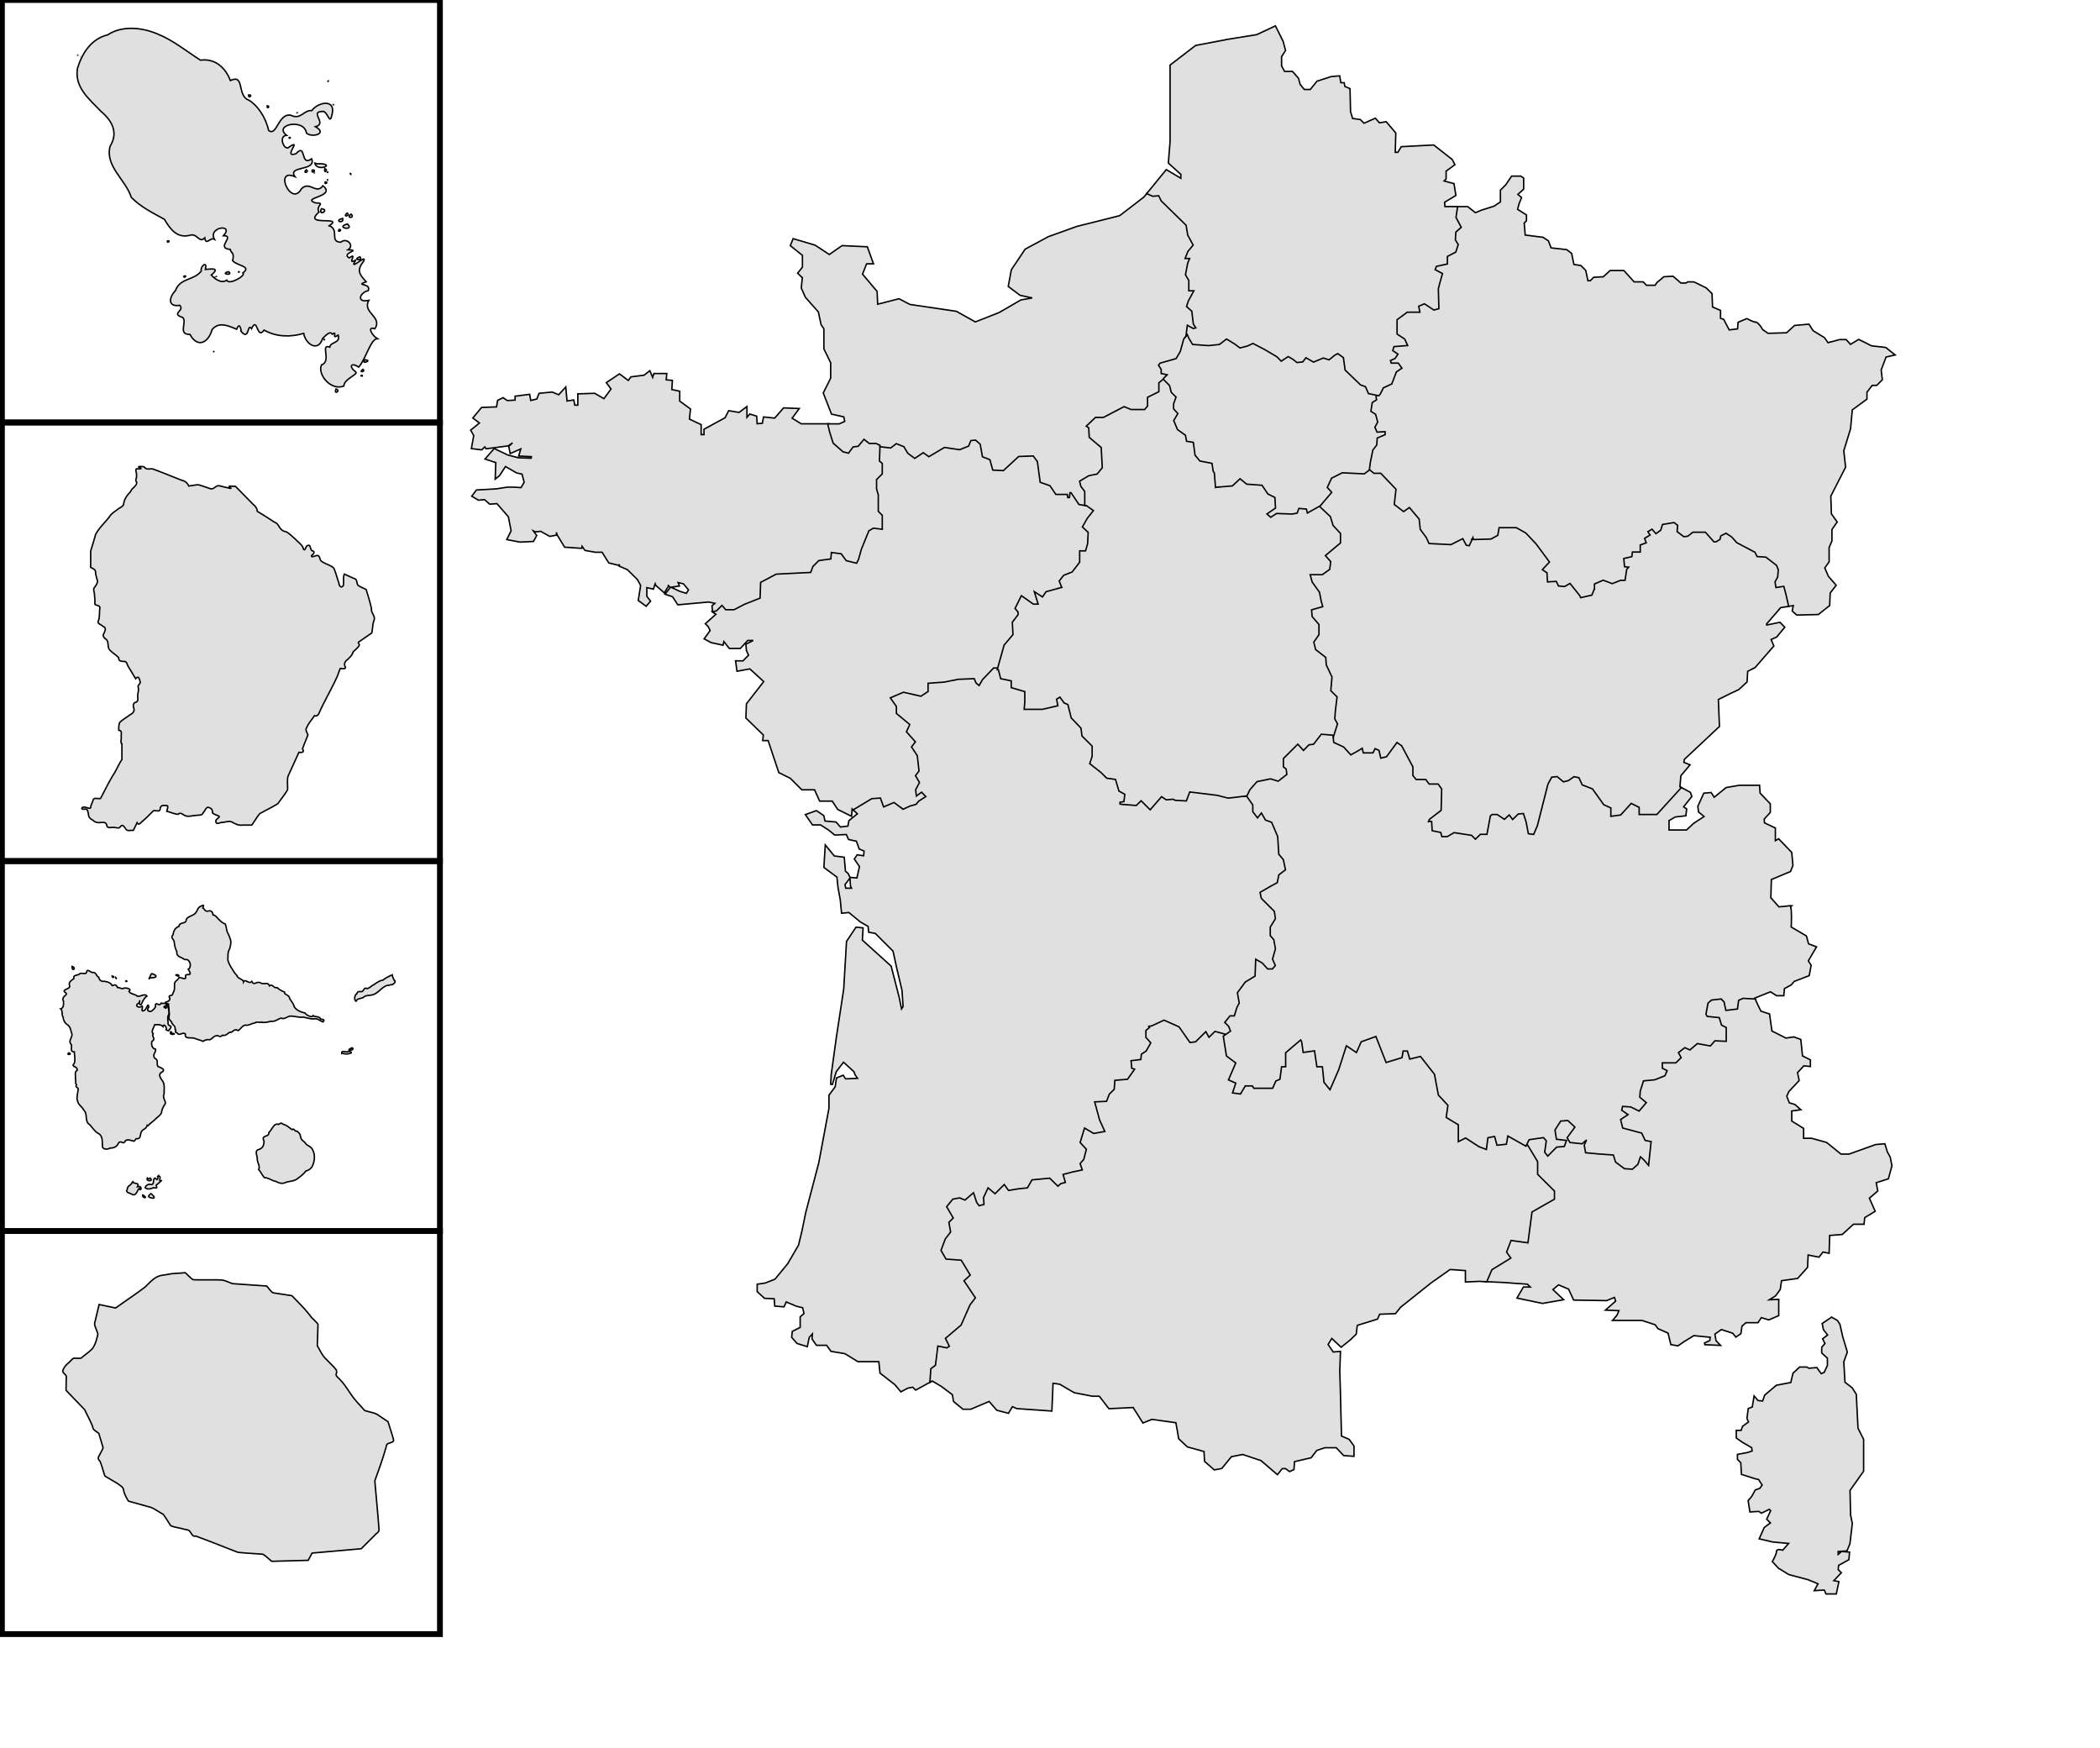 <?xml version="1.0" encoding="UTF-8"?>
<svg xmlns="http://www.w3.org/2000/svg" width="725.096" height="603.574">
  <g id="g1147" fill="#e0e0e0" stroke="#000" stroke-width=".5">
    <path id="Bretagne" d="M224.384 127.997l-2.032 1.562-4.5.563-.906 1.25-3.062-2.282-4.532 3.032 1.625 2.187-2.437 3.344-3.188-1.844-5.843.188v3.906h-1.032l-.375-1.813-2.312.375-.438-4.843-2.437 2.687-2.219-.937-4.562.437-.782 1.969-2.093.5-.375-2.125-5.032.656v1.344l-2.718.156-1.438-1-1.875.938-.375 2.25-5.156.187-3.031 3.656 2.28 1.72-3.03 2.468 1.062 1.875-.812 4.5 3.562.437 1.063-1.03.468.655 7.594-1 1.531-1.062-1.312 1.25.5 2.469 3.656-1.625-.719 2.468 4.375.22-.093.53-4.375-.156-3.657-.937-4.718-2.25-3.157 3.625 3.72 1.25-.22 5.687 1.5-1.187 2.063-3.157 3.844 2.22 1.875.405.718 2.813-1.062 1.844-2.344-.157h-2.406l-3.875.594-6.781.375-1.625 2.156 2.312 1.375 2.125-.187 1.75 1.562 2.5-.187 3.969 4.531.937 4.875-1.5 3 4.532.875 4.687-.219 1.125-2.062-1.156-1.594.75.344 1.781-.188 3.125 1.75 2.313-.437v-.969l.187.813 2.625 4.312 5.906.406.125-.718 1 1.437 3.532.625h2.375l.03.031 2.282 3.657 3.438.843.28-.375-.187.594 2.907 1.281 3.468 3.407 1.094 2.03-.812 5.188 2.718 2 1.532-1.75-1.282-1.687v-3l2.25.531.625-1.875.282.656 2.875 2.5 1.468-2.406-.187-.375.656.906.156-.03-1.875 2.374 2.625.875 1.813 2.781 10.687-.968 2.094.468-1 .844.219 2.063.562.437 1.063-.187 1.594-1.563 1.03 1.188h3.282l3.813-1.97 5.656-2.218.187-5.5 1.25-.687 3.625-1.907 12.25-.625.813-2.28 1.844-1.813 4.437-.594.188-2.094 2.5.344 1.718 2.344 4.282 1.03.875-1.812 1-3.5 2.468-6.156 1.22-.687 3.53.437v-5.75l-1.375-1.375v-5.531l-.593-1.969v-2.969l1.968-1.968v-4.157l-.968-.78.187-5.532-1.719-.844-2.375-.031-2.125-1.688-2.218 2.657-1.782.218-1.5 2.063-1.312-.313-3.219-2.812-1.125-3.625-.656-2.688h-9.75l-3.156-1.937 2.468-3.344-5.406-.219-2.062 2.344v.031l-1.032 1.157-3.843-.407-.407 2.188-1.78.156-.188-2.625-2.375-.719-.97 1.125v-3.718l-2.718 2.03-3.594-.593-1.25 2.438-7.28 3.968v1.844h-.97v-3.437l-4.062-1.907.375-3.5-3.719-2.718v-3.407l-2.719-.593.188-3.157-2.125-.187.187-2.188h-4.437l-.438 1.344zm9.75 73.156l1.843.437 1.75 2.094-.75 1.188-2.25-.688-3-1.406 2.875-.438z"/>
    <path id="Pays de la Loire" d="M337.071 151.34l-2.25.22-.844 2-2.687 1.093-5.313-.781-5.218 3.093-1.938-1.375-2.937 1.97-1.938-1.407-1.406-2.375-3.156-1.313-2 1.594-3.532-.406-.187 5.562.969.782v3.625l-1.97 1.968v3.25l.595 2v5.72l1.375 1.374v4.813l-3.063-.375-1.562.906-2.594 6.375-.969 3.469-.312.656-.344.687-.313-.062-3.28-.813-1.75-2.375-3.376-.437-.187 2.219-4.157.562-2.03 2.031-.782 2.063-11.906.594-5.375 2.843-.188 5.438-5.312 2.094-3.657 1.906h-2.906l-1.281-1.5-1.906 1.906-1.47.281 1.282.875-3.656 3.282.969.968.687 1.375-2.062 2.875 2.437 1.313 4.094.875.281-1.25 1.875 2.375h3.813l2.53-2.75h1.907l-2.531 1.281.187 2.156.72 1.657-1.907 1.937h-2.563l.5 3.594 4.438-.813 4.781 4.375-.062.094-.22.281-5.687 7.313-.187 4.906 6.031 5.844-.219 1.937h1.875l3.688 11.063 3.969 1.968 3.968 3.97h4.407l1.75 3.905h4.343l1.907 2.875 4.78 2.375.188-2.562.782.75 6.125-3.688 2.437-.156 1.188 3.188 3.843-1.625 3.157 2.375 2.625-1.25 2.25-.625 1-1.188 3-1.937-2.375-2.407-1.375 1.032-.094-.969 1.406-2.625-1.375-2.313 1.125-1.5-.625-5.593-1.844-2.844 1.375-1.813-3.156-3.53 1.156-2.563-4.75-3.969v-2.313l-1.78-2.5.5-.218 3.187-1.375 6.093 1.406 2.938-1.969v-2.594l5.062-.375 4.813-.968 5.062-.188.532 1.188 1.718 1.5 1.5-2.594 3.625-3.813h1.594l2.25-8.156 3.156-3.75-.218-4.312 1.968-2.563v-1.344l-.906-1.125.563-1.156 1.125-2.25 3.718 2.594h2.657l-1.063-3.5 1.906 1.281 1.47-2.125 5.874-1.625-1.031-2.5 1.219-1.562 2.937-1.157 2.813-3.656v-3.531h1.906l.844-3 .187-4.25-1.844-1.719 1.407-2.469 2.5-3.187-2.97-2.094-2.53-.437-2.75-4.125h-1.22l-.062.593h-3.968l-1.938-2.906-3.25-1.156-.937-6.844-1.72-2.375-5.53.188-5.282 4.875-2.687-.156-.281-.032-.97-3.468-2.53-.97-.75-4.218z"/>
    <path id="Nouvelle-Aquitaine" d="M343.071 230.653l-3.844 4.031-.437.781-.719 1.25-1.062-.875-.625-1.5-5.532.22-4.843.968-5.563.406v2.844l-2.469 1.625-6.03-1.375-4.532 1.937 2.094 2.97v2.405l4.625 3.844-1.157 2.5 3.094 3.469-1.344 1.75 2 3.031.594 5.281-1.219 1.625 1.375 2.344-1.312 2.5.25 2.188 1.781-1.344 1.469 1.531-2.406 1.531-.97 1.157-2.124.593-2.344 1.094-.031-.031-.531-.438v.063l-2.563-1.938-3.594 1.532-1.125-3.063-2.968.219-6.438 3.875 1.469 1.344-2.938 2.375-.343 1.875-2.563.312-1.531-1.719-3.813-.343-.406-1.875-2.562-1.72-3.813 1.376 2.469 3.562h2.781l2.656 1.688 2.25 1.812 4-.187.75 1.719 2.72.593.968 2.688 1.687.719-.156 1.625-2.219-.344-1 1.469 1.782 2.593-.875 3.938-2.407-.188-.625-1.343-.937-.813-.406-4.812-3.438-.438-3.125-3.812-.469 7.78 4.5 3.345.375 3.593.782 4.25.437 4.625 2.531-.25 4.032 3.313 2.593 1.469.22 2.03 2.28.407 6.125 6.125 1.375 6.313.125.593h.032l1.562 6.625.375 5.563-.531.844-.813-3.97-2.78-10.812-9.938-8.968.25-4.22-2.438-.25-3.281 4.907-.969 16.469-2.531 16.594-1.781 12.906-.188 3.344.594.093 1.344-4.437 2.5-3.25 3.593 3.281.407 1.094.843 1.187-4.125.188-.843-1.25-2.313.937-.437 3.032-2.157 2.937v4.531l-.03.125-3.47 18.594-4.5 17.188-1.375 6.656-1.125 4.656-2.75 4.719-.125.219-.187.28-.625 1.126-4.438 5.406-3.375 1.344-2.78.406v2.563l2.53 2.312 3.344.156.188 2.532 3.218.25.75-1.688 3.47 1.469 2.187.531.468 2-1.312 1.156v3.625l-2.719 1.375-.219 2.063 1.875 2.125 3.532 1.094.656-3.188 1.094-1.219-.125 1.75 1.53 2.188h3.5l1.532 2.094 4.75.78 4.531 2.782h7.22l.405 3.938 5.094 3.968 2.125 2.5 2.344-1.25 1.75-.343 1 1 5.531-3.032.313-4.062 1.562-1.156.781-6.25 2.72.53 1.5-.968-1.376-2.781 5.094-4.344 3.156-7.094 2.063-2.687-3.875-5.813 2.156-1.968-3.531-5.813-5.25-.375-.063-.062-.219-.407-1.156-2 1.313-3.562 2-2.594-.594-3.281 1.625-1.625-2.344-3.938 1.75-2.093 1.969-.375 2 .843 2.562-2.187.844 2.5 1.125 1.625 2.594-.688-.219-2.718.656-1.407.532-1.093 2.218 1.875 3.063-3.063 1.281 1.813 3.5-.625 3.688-.407 1.562-2.75 5.531-.53 3.063 3.03 1.156-1.125 2.156-.656-.78-2.719 2.624-.687 4.031-.875-.843-2.5 1.062-1.219 1.063-4-2.157-2.344 1.22-3.937 2.718 1.625 4.812-.875-2.125-4.625-1.468-5.5 3.718-.156.97-2.532.062-.156 1.812-1.781.188-2.813 4.156-.375 3.062-4.343-1.375-.47-.156-1.624 3.25-.406.25-2.032 1.438-.937 1.937-3.406-1.812-2v-1.907l1.437-1.25.125-.03 4.125-1.907 4.75 2.125 3.906 5.594 2.5-.344 3.094-3.094 1.094 1.938 2.375-2.344 2.687.719.125.937 3.125-2.187-.875-2.157-1.062-1.093 1.312-1.625h1.657l1.03-3.282.845-1.656-.594-3.5 2.406-3.344 3.625-2.218.188-5.157 1.25.72 2.03 2.218h2.22l1.406-1.625-1-2.406.937-3.47-.625-3.468-1.156-1.344v-2.562l1.781-2.938-.437-2.937-.25-.281-4.219-4.25-.312-1.438 3.5-2.031 2.28-1.25.563-2.75 2.407-1.813-.813-3.906-1.562-2-.375-5.969-2.22-5.28-2.187-.782-1.718-3.031-1.407 1.78-1.062-1.343v-2.344l-2.5-3.53-6.563.78-3.687-.937-10.031-1.219-1.157 3.125-3.25-.156-.78-.438-2.345.22-1.875-1.282-3.03 3.5-.438.5-.157.187-.25.282-3.093-3.094-1.875 1.844-3.532-.25.438-3.313-2.188-1.187-1.218-4.157-3.22-.437-1.874-1.875-3.563-2.813.72-2.156v-3.937l-3.532-3.5-.375-2.75-3.375-3.532-1.156-4.75-1.438-.625-1.687-2.312-1.97 1.25.376 2.062-4.719 1.125h-5.531l.156-2.062v-3.938l-4.687-1.375v-2.375l-3.782-.78-.78-3.157zm-49.594 72.531l.188 2.844.344.656h-1.97l-.28-1.219z"/>
    <path id="Île-de-France" d="M410.102 114.372l-1.875 2.312-1.218 4.406-1.157 1.938h-.03l-.126.25-5.437 1.562-.97 1.22 1.063 1.655v1.72l1.438.312-.688.718.157 1.532.343-.25 1.688 1.687.594 2.344 1.5 1.5-.72 1.969-.03 2.156 1.312 1.469-1.344 2.312 1.47 3.563 2.687 1.906.406 2.25 2.344.375.562 4.156 1.875 2.313 3.281.625.72.125.343 2.343.406.657.438 5.468 6.656-.593 2.406-2.25 2.031 1.656 5.188.375 1.219 1.812.718 1.063 2.25 1.125.188 2.969-3.313 2.28 2.22 1.97 2.25-1.438 5.28.188 2.094-.407.563-1.53 1.718.155.407 1.75 5.218-2.937 4.375-5.156-1.593-1.782 1.25-2.687 3.343-1.656 7.657.375 1.625-1.25.406.406.5-3.875.781-3.844 1.375-1.781.188-2.25 2.718-1.156v-2.094l-3 .187-.468-1.03.968-1.72-.843-3.187-1.5-.938.375-2.375 1.593-1.03-.218-1.22.78-.968-3.593-.75-1-2.313-1.812-.625-5.125-4.937-.594-4.344-2.406-1.75-1.407.719-1.812 1.468-1.906-.593-3.313 1.375-2.812-1.625-1.25 1.656-1.5.156-1.125-.906-2.125-1.25-2.282 1.531-.343-.344-.875-.843-4.344-2.594-4.25-2.219-2.219 1-2.187.563-1.47-1.125-3.312-2.032-2.625 2-3.593.407-5.125-.407-1.094-1.75z"/>
    <path id="Provence-Alpes-Côte d'Azur" d="M601.759 344.122l-1.97.875-.405 2.875-3 .343-.563-2.562-1.312-1.344-3.75.406-1.532 1.313-.812 4.312.719 1.188 4.03.406.782 2.469 1.5.75v3.781l-3.531-.156-1.563 1.719-4.437-.782-2.5 2.125-1.781-.78-2.875 2.25 1 1.78-1.313 1.313h-5.062v2.812l1.468.75-.437 1-3.156 1.282-4.22.406-1.28 4-.188 2.5 2.031 1.625-1.812 2.125-2.5-1.25-3.5-.25-.5 2.187 1.781 1.25-2.187 1.438.906 3.687 6.656 1.782 1.188 2.562 1.812.344-.625 5.969-.031.312-.75-.875-1.906-1.656-1.125 3.281-1.594 1.406-.375-.03h-.281l-.344-.032-1.313-.094-2.78-2.062-.813-2.625-5.657-.406-3.875-.375-.343-2 1.312-2.875-.469-.344-2.406 2.062-3.625-.375-.625-1.062 2.75-3.75-3-2.844-3.031.25-2.25 3.531.594 3.844 3.187.375-.375 1.031-2.5.188-2.75 2.781-.469-.625.563-3.906-1.344-1.594-5.625.844-1.219 2.469.75.406 3.22 5.375v4.469l5.812 5.78v2.22l-2.625 1.5-5.063 2.875-1.406 10.343-5.719-.781-1.781 4.781 1.281 1.782-6.156 3.78-1.969 4.532 6.625.313 8.094.593.969.969h-2.375l-2.22 3.813 8.813 1.843 7.313-1.281-3.719-3.5 1.938-1.625 3.468 1.469 1.75 3.781 11.407.188 2.687-1.094.406 1.281-3.53 3.094 4.655.187-.625 1.532-1.562 1.843h10.156l4.563 1.5.343.469.625.875 3.47 1.531.968 3.969 2.469.438 2.062-1.438 3.406-2.094 5.657.563-.125 1.094-1.844.906.125.562 5.437.25-1.593-1.656-.375-2.25 2.25-1.563 2.812.907 1.094.375 1.094 1.312 1.718-1.187.375-2.594 1.375-1.188h4.157l1.156-1.75 2.594.782 3.406-1.47v-5.624l-3.25.156 2.156-1.344 1.625-2.218.438-3.032 5.562-.78 3-3.345v-.03l.188-.188.218-.25.032-.063.187-4.219 3.75.75 1.375-1.78 2.125.437.188-6.157 4.343-.343 3.875-3.532h3.657l.218-2.28 3.625-2.188-2-4.532 2.907-2.5-.563-2.843 4.219-1.344 1.219-4.5-.594-3-1-1.813-.844-2.78-3.156.25-9.219 3.312h-2.781l-4.969-4.032-5.219-1.437h-2.718v-3.406l-4.094-2.532v-3.468l3.156-.438-2.062-1.812-1.938-.594-.875-2.281.719-1.594 3.562-3.813-.562-2.75.312-.312.063-.063.469-.5 1.312-1.437 2.281.219v-2.282l-2.718-1.375-.594-5.687-2.406-.875-2.72.406-4.843-2.437-.812-5.875-2.97-.97-.937-1.874-1.343-2.969z"/>
    <path id="Corse" d="M632.415 454.81l-3.25 2.187.437 2.125 1.438 1.843-1.719 1.313.406.812.407.813-1.125 1.281v2l1.968 1.781v2.532l-1.125 2.375-1 .437-.593-.781-.938-1.313-2.812.22-.594-.407h-2.531l-2.282 2.125-.78 3.219-4.97.937-4.03 3.406-.72 2.032-1.593-.157-1.344-1.593-.625 3.812-1.406.563-.438 3.375.531 1.25-2.03 1.468-.532 1.438h-1.656v2.625l2.093 1.469 3.22 1.875.155 1.156-1.687.531-3.375.625v1.719l1.156 1.187.219 4 4.5 1.438 1.437.344 1.22 1.906-.813 1.125-1.563.562-1.219 2.22-1.25 1.468.625 3.906 3.094-.187.844.625 2.75-1.344.469.469-1.375 2.937 1.28 1.281-2.124 1.594-1.75 3.906 4.687 1.094 5.47.5-2.032 2.344c-.411-.14-1.25-.354-1.75-.125-.03.015-.058.006-.125.062-.007.006-.04.038-.094.094-.018.014-.067.048-.094.094l-.062.125c-.002.004 0 .03 0 .031v.031a.526.526 0 00-.031.125v.094c0 .734-.948 2.551-1.313 3.187l-.125.188 2.094 2.281 3.594 2.219 6.687 1.781 1.907.781 1.5.625-1.282 2.375 3.438-.218.594 1.343h3.562l.906-4.25-1.75-.343 2.594-2.72-1.094-1.093.157-1.469 3.53-1.937.25-2.625-2.78-.219-1.157 1v-1l3.032-.187 1.03-2.5.813-6.938v-.062l-.593-2.907-.063-2.656-.125-5.844 4.688-6.625v-11.03l-.094-.157-1.844-3.656-.594-11.72-1.406-2.218-2.5-1.937-.406-7.063 1.219-3.344-1.594-5.343-.969-4.282-.875-1.312-2-1.125z"/>
    <path id="Normandie" d="M396.321 66.372l-1.375 1.687-8.344 6.406-14.812 3.72-9.813 3.53-8 4.313-4.78 7.125-1.063 5.75 4.062 3.062 4.219.907-3.906.687-7.5 4.344-8.25 3.25-6.532-3.656-16.03-2.375-3.782-1.97-5.563 1.438-1.812.438-.188-4.406-5.03-5.97 1.405-3.562h2.375l-2.125-5.875-8.718-.406-4.407 3.063-4.906-3.22-7.594-2.25-.968 2.407 4.187 3.375v4.063l-1.656 2.062 1.187 1.188.438.312-.375 3.625 1.406 3.188 4.5 5.093.938 4.407.968 1.406v6.937l2.344 4.782v5.312l-2.562 5.125 2.843 7.313 4.25.937.313 1.563-1.875.843h-4l.687 2.844 1.188 3.813 3.406 3 1.906.468 1.594-2.156 1.75-.219 2-2.406 1.813 1.438h2.375l1.343.656v.469l3.688.437 1.937-1.5 2.657 1.063v.03l.187.345 1.125 1.875 2.406 1.78 2.938-1.968 1.937 1.375 5.375-3.187 5.25.78 3.094-1.25.781-1.905 1.625-.157 1.594 1.407.781 4.343 2.563 1 1 3.594 3.656.188 5.281-4.875 5.032-.188 1.437 1.938.969 7.156 3.375 1.187 2.031 3h3.969l.156 1.094.594-.031.156-1.656h.375l2.719 4.062 2.594.438v-5.094l-1.344-1.813-.344-1.28 2.688-1.626 3-.594 2.093-2.5-.406-7.468-4.125-3.5-.187-3.375-.47-.313 2.438-2.344h2.625l7.063-3.656 2.187.906 5.157.032 1.312-1.563v-2.875l3.906-1.937v-3.157l1.094-.906-.094-.875 1.282-1.281-2.063-.438v-1.406l-.937-1.469.593-.718 5.5-1.563 1.438-2.469 1.187-4.312 1.47-1.813.25-1.937 1.468.812 1.906-.53-1.187-1.845-.563-4.53-1.687-1.532.468-1.5 1.375-2.563 1.032-1.78h-2.188v-3.157l-1.125-1.906.75-3.72.938-2.374h-1.563l.594-1.5 2.031-2.469-2-3.656-.594-3.563-8.625-8.437-1.062-2.063-2.281.188z"/>
    <path id="Grand Est" d="M521.946 60.81l-2.031 3-1.844 1.843v4.062l-2.187 1.47-4.25 1.343-2.188.906-2.687-2.094h-4.094l-.563 3.813 1.688 3.187-1.688 1.5-.187 3.157.937 1.5-.687 2.093-3 1.594v2.469l-3.656.781-.72 1.969 2.563 1.375-.718 2.5-.594 2.375.125 5.219.062 1.25-1.03.28-3.313-2.155-2.72 1.156.376 1.812h-3.844l-3.906 2.907v5.562l2.781 1.813.563 1.28-4.282.345-.687 2.187 1.687 1.125-.562.875-1.906.844.5 1.812h2.625l.718 1-1.562 1.063-1.563 4.062-2.906 1.375-1.031 2.157-1.063 1.312.22 1.094-1.5.969-.47 3.03 1.625 1.032.72 2.688-.97 1.78.75 1.688 2.782-.156v1.031l-2.72 1.157-.187 2.437-1.312 1.688-.844 4.062-.469 3.438 1.438 1.187h2.312l4.907 5.094-.625 5.312 3.843 2.938 1.938-1.344 2.875 3.438.375 3.53 2.187 2.907 1.032 2.344 8.093.406 3.72-1.875 1.062 2.031 1.75.25 1.03-2.187 6.25-.188 2.782-1.468.406-2.438h5.313l1.344.75 1.687.938 3.438 3.656 4.343 5.875-2.593 2.781 1.906 1.313.219 3.437 3.218-.187.782 1.562 2.593.188 1.594-.875 2.938 3.656.5 1.156 4.687-1.031.781-1.906.313.062v-2.125l2.406-1.062 3.125 1.187 3-1.219h1.938l.625-4.093 1.28-1.5-2.062-.22-.156-1.843 2.688-.594.156-1.5h2.781v-2.625l2.25-.812-.594-1.625.188-.125.062-.031.47-.313 1.25-.75-.75-1.156.5-.281 1.343 1.562 2.281-1.594.563-1.843 3.375-.563.78.625-.187 2.156 2.75 2.094 1.782-.187 1.718-1.375h3.844l2.938 3.312h1.187l1.75-1.094.219-1.125 1.281-.656 1.563 1.063 1.718 1.937 6.22 3.281.874 1.688 3.188.187 3.406 2.625.5 1.22-.188 2.218-.968 1.812.437 2.72 2.781-.407.5 1.906 1.032 4.406 2.187-.343-.375 1.875 1.594 1.375 7.437-.188 3.907-3.094.187-4.343 2.063-2.657-2.688-3.093-1.25-2.907 1.5-2.093v-4.938l.969-2.281v-3.938l1.812-2.625-2-2.812-.156-5.063-.031-.437v-.219l-.031-.344 5.062-9.906.063-.094-.625-5.687 2.343-7.625.594-6.5 5.063-3.719v-2.375l1.812-2.375h1.563l1.937-1.937-.406-3.375 1.687-4.469 3.157-.719-3.282-2.594-4.906-.562-4.406-2.219-2.844 1.719-1.5-1.656h-2.25l-3.094.843v-.03l-.562.156-.281.093-.063.031-1.219-1.75-3.937-2.406-1.438-2.25-4.968.438-2.75 2.53-6.407.188-1.843-1.28c-.25-.444-1.172-1.99-2.032-2.47-.039-.02-.07-.073-.125-.093-.038-.02-.092-.015-.125-.031l-.187-.032v.282l-.094-.282c-.69 0-2.1-.739-2.75-1.125l-.125-.062-3.062 1.281-.188 2.281-2.875.344-1.906-3.625-1.094-.375v-2.719l-2.75-1.187-.187-4.625-2.063-2-4.156-2.031-2.156-.032-.594.407h-1.781l-2.719-2.344-3.156.187-2.438 2.031-.562.907h-3l-1.157-1.188h-3.125l-3.53-3.906h-4.75l-2.345 2.156-3.343.188-1.157 1.187h-.812l-.75-3.562-1.688-1.688-.78-.125-.626-.094-1-.156-.781-3.812-1.719-1.313-5.375-.594-.937-2.437-1.844-1.219-6.156-.781-.344-4.125.781-.781v-2.032l-3.062-1.937.5-1.906.875-2.157-1.282-1.093 2-1.813v-3.812l-.968-.688z"/>
    <path id="Occitanie" d="M401.915 352.247l-4.219 1.968-1.031.157.25.375-1.25 1.062v2.406l1.687 1.875-1.625 2.844-1.625 1.063-.187 1.843-3.375.407.219 2.593 1 .344-2.438 3.469-4.375.375-.219 3.094-1.687 1.656-.969 2.5-4.094.187 1.688 6.25 1.719 3.75.093.22-3.843.687-3.157-1.875-1.53 5 2.155 2.343-.906 3.5-1.25 1.438.75 2.187-3.406.72-3.219.843.781 2.75-1.03.281-.5.156-.157.063-.875.812-2.844-2.78-6.125.593-1.562 2.75-3.407.375-3.125.531-1.468-2.062-3.188 3.187-2.406-2.031-1.563 3.344.157 2.375-1.688.468-.844-1.156-1.093-3.344-2.938 2.532-1.844-.75-2.375.437-2.125 2.594 2.282 3.906-1.5 1.5.593 3.344-1.843 2.406-1.47 3.938 1.72 3 4.78.343.5.063 3.095 5.125-2.157 1.969 3.938 5.875-1.844 2.406-3.094 7-5.406 4.594 1.344 2.718-.844.563-3.125-.625-.812 6.625-1.594 1.187-.344 4.75.813-.5 3.156 1.875 3.812 2.875.375 2.313 3.282 2.687h2.687l6.344-2.687 2.625 3.031 4.031 1.063 1.375-2.282 1.5.657 3.594.25 8.531.593.406-9.593 2.344.343 3.594 2.125 1.437.813 6.188 1.187h2.406l3.313 4.313 8.375-.406 3.375 5.343 3.093-1.25 8.282 1.157.562 3.093.094.594.312 1.844 3 2.812 5.75 1.594.188 3.406 3.344 2.938 2.593-.469 3.344-4.094 3.906-.75 6.313 2.125 5.656 4.844 1.656-2.094h1.125l1.438 1.032 1.5-.72.187-2.718 5.75-1.344 1.938-2.53 2.812-.938h3.907l2.562 2.718 3.563.25v-3.562l-1.657-2.281-2.656-1.157-.406-16.375-.188-6.062.25-6.781-2.531.187-1.75-2.594 1.281-2.062 3.219 3.031 3.156-2.531 2.063-2 .219-1.906.156-1.125 6.969-2.157.75-1.687 5.437-.188 1.781-2.218 10.532-8.407 6.562-4.625 1.844.125 3.437.25v3.938l4.75-.219 2.625.125 1.782-4.156 6.53-4-1.468-2.063 1.531-4.03 5.844.812 1.406-10.657 7.75-4.406v-2.812l-5.812-5.782v-4.375l-3.406-5.656-7.344-4.125-.563 3.25-2.281.219-.844-3.063-3.25.625-.5 3.72-1.812-.657-4.844-3.156-1.937 1v-5.22l-3.282-1.968-.843-.5.562-4.094-3.344-3.625-1.375-7.093-5.156-6.625-3.531.843-.75-2.656h-2.469l-.375 2.406-4.625 1.438-3.531-9.031-5.844 2.125-1.469 3.28-3.562-2.374-2.844 8.969-2.625 6.03-1.344-1.687-.593-5.718h-1.907l-.875-5.563-3.843.563-.5-3.313-.782-1.25-5.906 5.031v4.532h-1.344l-.562 4.5-1.344.53-1.062 2.407h-5.72l-.53-.812h-3.125l-1.657 2.718-.281-.03-1.344-.188 1.063-3.22-2.469-1.093 2.469-5.75-3.406-2.531-1.125-7.25-3.375-.906-2.063 2.03-1.094-1.937-3.53 3.5-1.938.25-3.782-5.406z"/>
    <path id="Auvergne-Rhône-Alpes" d="M455.946 252.903l-2.719 3.531-1.562.188-1.594 1.656-1.969-2.156-5.562 5.593v3.375l.969.813.156 1.25-2.469 1.937-2.469-.75-5.062 1.032-2.594 2.968-1.219 2.625.532-.125 2.187 3.094v2.344l1.625 2.125 1.344-1.688 1.406 2.438 2.125.781 2.094 4.906.094 1.532v.03l.28 4.532 1.595 1.938.718 3.468-2.28 1.72-.563 2.718-2.032 1.094-3.906 2.25.438 2.062 4.5 4.5.375 2.531-1.782 2.907v2.937l1.22 1.406.562 3.157-.438 1.562-.562 1.969.968 2.25-1 1.156h-1.656l-1.875-2.062-2.25-1.282-.219 5.813-3.375 2.062-2.718 3.688.625 3.562-.782 1.5-.906 2.938h-1.5l-1.812 2.25 1.343 1.344.657 1.656-2.5 1.75 1.093 6.844 3.22 2.406-2.532 5.844 2.531 1.125-1.125 3.375 2.75.375 1.656-2.782h2.438l.531.813h6.469l1.125-2.531 1.406-.594.563-4.313h1.406v-4.843l5.187-4.407.313.5.562 3.813 3.907-.563.812 5.5h1.906l.532 5.25v.094l2.093 2.594 3.032-6.969 2.625-8.219 3.468 2.344 1.657-3.719 4.937-1.781.125-.062 3.531 9 5.5-1.688.375-2.281h1.47l.812 2.781 3.718-.906 4.25 5.437.375.469.188.219 1.344 7.125.03.093 3.282 3.532-.594 4.187 4.188 2.531v5.844l2.5-1.281 4.625 3 2.562.969.532-4.063 2.312-.437.813 3.031 3.25-.344.5-2.844 6.25 3.532 1.093-2.25 2.782-.407 2.187-.312.969 1.125-.563 3.906 1.063 1.344 3.062-3.094 2.657-.219.75-2.093-3.47-.407-.5-3.187 1.97-3.094 2.468-.187 2.438 2.281-2.688 3.656.969 1.656 4.188.438 1.562-1.344-.812 1.781.468 2.657 4.313.406 5.281.375.75 2.437 3.063 2.282 2.75.187 1.906-1.687.875-2.594 1.187 1.062 1.625 1.907.875-8.219-2.062-.406-1.188-2.532-6.562-1.75-.719-2.937 2.563-1.688-2.188-1.53.313-1.313 2.812.187 2.875 1.438 2.5-2.938-2.25-1.844.156-2.125 1.125-3.53 3.907-.376 3.5-1.406.312-.688.063-.187.187-.406h-.031l.219-.469-1.657-.844v-1.844h4.688l1.812-1.812-.937-1.719 2.187-1.719 1.782.782 2.562-2.188 4.5.813 1.563-1.781 3.906.187v-4.781l-1.625-.813-.781-2.593-4.157-.407-.437-.75.719-3.875 1.218-1.03 3.313-.376 1 1 .625 2.938 4-.47.406-3 1.531-.687 4.22.22-.157-.313 5.406-2.157 2.094 1.344h2.5l.219-2.469 2.375-1.28 1-1.188 5.187-2 .656-3.594-.968-1.5 2.843-4.844-2.75-1.031-.75-2.719-5.25-3.094c.052-1.122.259-5.885-.218-7.03l.375-.313h-.938c-.646.162-2.867.329-3.469.375l-2.78-3.125.093-3.375.094-2.938 6.593-2.75.844-2.094-.406-4.5-4.531-4.718-1.125.656v-4.375l-3.75-1.781-.125-1.282 2.125-2.312v-2.969l-3.532-3.719-.187-2.687h-7l-4.531.781-4.125 3.344-1.063-1.625-2.531.219-2.031 4.468-.032.094.25 1.937 1.907 1.563-3.625 2.375-2.438 2.281h-6.031v-3.25l2.156-1.25 3.656-.406.282-2.375-1.063-.719 2.844-3.593-.5-1.407-3.656-1.968-8.188 9.03h-5.25v-2.25l-3.469-1.718-3.812 4.156-2.5.344v-2.594l-2.625-1.187-3.906-5.5-3.5-1.344-1.157-2.563-2.25-.468-2 1.406-1.375.375-2.125-1.781-2.437.25-1.469 2.75-3.687 14.375-.532 1.187v.031l-.562 1.344-.938-.125-.718-3.75-1.094-3.344-2.469.22-1.594 1.593-1.156-1.563-1.812 1.625-2.282-1.468h-2.125l-.937.718-.469 2.532-.656 3.593h-2.031l-1.438 1.438-1.062-1.063-6.344-.968-.094-.032-2.375 1.407h-1.25l-.344-1.344-2.906-.594-.187-3.093-.532-.188 3.844-2.938.188-7.843-1.532-2.156h-3.125l-1.156-1.563h-3.312l-.813-1v-2.844l-3.969-7.531-2.28-1.656-3.813 5.25-1.157.281-.562-2.375-2.156-.969-.813 1.657h-2.5l-.437-1.907-2.313 1.344-1.906 1.063-2.188-2.375-3.28-1.563-.188-2.594z"/>
    <path id="Centre-Val de Loire" d="M401.634 130.934l-1.5 1.25v3.063l-3.907 1.937v3.031l-1 1.188h-4.687l-2.406-1-7.125 3.719h-2.75l-3.188 3.03.844.563.187 3.313 4.125 3.5.375 6.969-1.78 2.187-2.845.563-3.218 1.906.437 1.781 1.344 1.781v4.813l.594.062 2.406 1.72-.656.812-.22.28-.155.22-1.125 1.406-1.657 2.937 2 1.844-.187 3.906-.719 2.5h-2.031v3.907l-2.594 3.375-2.937 1.156-1.532 1.969.47 1.187.155.375.094.25.188.375-5.438 1.5-1.25 1.813-2.812-1.844 1.312 4.312h-1.656l-4.125-2.906-2.188 4.406 1.032 1.25v.938l-1.97 2.562.22 4.282-3.063 3.625-2.375 8.5h.406l.782 3.093 3.656.75v2.344l4.687 1.375v3.469l-.218 2.656h6.25l5.375-1.25-.438-2.25 1.156-.719 1.438 2 1.312.563 1.157 4.625 3.343 3.5.375 2.75 3.188 3.156.312.313v3.562l-.843 2.5 3.875 3.031 2 2 3.03.407 1.188 4.03 2.032 1.126-.313 2.5-1.344.25v.594l.594.125 5.031.375 1.657-1.625 3.125 3.125 3.937-4.532 1.625 1.094 2.344-.219.719.375 3.875.22 1.156-3.095 9.5 1.157 3.781.968 1.375-.156.5-.062h.094l4.531-.563 1-2.125 2.438-2.781 4.687-.969 2.656.813 2.97-2.344-.22-1.844-.968-.75v-2.875l4.968-4.969 1.97 2.157 1.874-1.938 1.594-.187 2.687-3.47 4.094.345.031.812.594.063 1.531-4.907-.968-1.78.156-2.438.625-5.22-2.156-2.155.406-4.625-2-4.125-.188-2.813-3.562-2.75-.5-2.125 1.719-2.5v-3.906l-1.813-2.156-.375-.438-.031-.031-.125-.125-.156-1.625 3.968-1.156-.687-2.438-.594-3.125-2.531-3.562-.469-1.72h3.594l2.937-2.093.407-3.187-1.625-1.844 4.937-4.156v-3.813l-2.594-2.75-.968-3.125-3.75-3.562-4.72 2.656-.343-1.375-2.594-.219-.593 1.625-1.72.313-5.374-.188-2.031 1.313-1.313-1.157 2.969-2.03-.219-3.657-2.437-1.219-2-3-5.313-.375-2.281-1.875-2.625 2.469-5.063.437.032-.03-.532.062-.218.03-.063.032-.406-5.031-.406-.594-.407-2.687-4.187-.813-1.656-2-.594-4.437-2.344-.375-.375-2.063-2.75-1.969-1.312-3.125 1.437-2.406-1.469-1.625v-1.781l.844-2.281-1.656-1.657-.594-2.343z"/>
    <path id="Bourgogne-Franche-Comté" d="M472.915 162.215l-1.844 1.407-7.594-.375-3.687 1.843-1.5 3.22 1.531 1.687-4.156 4.906 3.687 3.469.938 3.062 2.562 2.75v3.281l-5.218 4.375 1.843 2.094-.343 2.656-2.563 1.844h-4.187l.687 2.531 2.531 3.532.594 3.093.531 1.875-1.968.563-1.907.562.22 2.313 2.343 2.719v3.53l-1.781 2.563.625 2.563 3.5 2.719.187 2.593 1.969 4.157-.406 4.75 2.156 2.125-.594 4.968-.187 2.625.937 1.72-1.469 4.687.157 1.718 3.437 1.594 2.469 2.719 2.344-1.313 1.593-.968.375 1.593h3.344l.719-1.468 1.344.593.625 2.688 1.968-.469 3.625-4.937 1.625 1.156.438.812 3.437 6.47v2.968l1.125 1.375h3.313l1.156 1.562h3.125l1.219 1.72-.188 7.374-4.03 3.094-.345.781.75-.094.344.094.188 3.156 2.968.594.375 1.438h1.875l2.344-1.375 6.031.937 1.344 1.344 1.688-1.688h2.28l1.188-6.375.594-.468h1.75l2.5 1.656 1.656-1.5 1.188 1.562 1.937-1.906 1.782-.156.906 2.844.812 4.125 1.813.25 1.281-3 3.656-14.375 1.313-2.407 1.875-.187 2.156 1.812 1.719-.437 1.937-1.344 1.688.344 1.156 2.5 1.219.469.094.03 2.218.876 3.907 5.469 2.437 1.093v2.907l3.406-.47 3.625-4 2.75 1.376v2.469h6.094l8.469-9.313-.5-.281.344-3.813 3.156-3.75-2.125-.843.156-1.032 12.031-11.28.094-.095-.375-9.312 4.094-2.031 2.937-1.375 2.875-2.657.219-3.656 2.563-1.312 6.468-7.438-.937-2.25 1.906-.844 2.813-3.406-1.688-1.687-4.562.937-.063-.344 4.469-5.156h-.031l.437-.5 2.781-.437-1.03-4.469-.657-2.438-2.719.407-.312-1.938.906-1.687.219-2.532-.625-1.5-3.657-2.843-3.03-.188-.657-1.312-.094-.188-6.281-3.312-1.719-1.938-1.969-1.312-1.843.937-.22 1.156-1.374.875h-.75l-2.938-3.312h-4.343l-1.75 1.375-1.375.156-2.313-1.75.188-2.156-1.22-.969-4 .656-.624 2-1.656 1.188-1.344-1.563-1.438.875.75 1.157-1.875 1.156.563 1.531-2.063.75v2.438h-2.718l-.188 1.593-2.781.625.25 2.844 1.437.156-.687.782-.563 3.75h-1.5l-2.937 1.156-3.125-1.188-3 1.313v1.781h-.063l-.843 2.063-3.875.875-.313-.719-3.344-4.188-1.875 1.063-2.093-.188-.782-1.593-3.03.187-.188-3.156-1.594-1.063 2.469-2.656-4.657-6.281-3.5-3.719-3.28-1.844h-5.97l-.437 2.625-2.344 1.282-6.094.187-.156-.687-.312.687h-.157l.063.25-.875 1.875-1-.156-1.219-2.281-4.094 2.062-7.562-.375-.938-2.062-2.093-2.844-.375-3.531-3.375-4-2 1.406-3.22-2.469.595-5.25-5.25-5.5h-2.375z"/>
    <path id="Hauts-de-France" d="M440.384 8.934l-6.47 3.031-9.718 1.563-.344.062h-.062l-.563.094v.031l-10.375 1.97-8.843 6.78v26.5l-.032.407-.062.625-.5 6.312 4.312 3.906v1.344l-5.03-3-6.782 8.313 2.125.906 2.031-.188.875 1.782 8.594 8.406.562 3.406 1.875 3.438-.53.656-1.282 1.531-.969 2.438h1.563l-.657 1.593-.78 4.032 1.155 1.968v3.563h1.75l-1.906 3.5-.625 1.937 1.813 1.625.53 4.407.845 1.343-.875.22-2.032-1.126-.5 3.813.47-.594.562 1.312 1.28 2.094 5.5.406 3.782-.406 2.438-1.875 2.937 1.813 1.688 1.28 2.53-.655 1.97-.907 4 2.094 4.25 2.5 1.5 1.531 2.406-1.593 1.75 1.03 1.281 1.032 2-.219 1.094-1.437 2.625 1.5 3.375-1.406 2 .625 2-1.625 1.031-.532.063.063v.031l.312.219.25.156 1.281.938.594 4.28 5.313 5.126 1.718.625 1.032 2.375 3.593.75.563-.719.969-2 2.937-1.375 1.563-4.125 1.937-1.312-1.281-1.75h-2.438l-.25-.875 1.594-.72 1-1.5-1.812-1.218.437-1.375 4.719-.375-1-2.219-2.656-1.75v-4.937l3.5-2.594h4.375l-.407-2.062 1.97-.844 3.28 2.156 1.72-.469-.188-6.875.593-2.28.844-2.97-2.531-1.343.437-1.157 3.782-.812v-2.594l2.906-1.531.844-2.594-1-1.594.187-2.718 1.844-1.625-1.813-3.438.563-3.719h-4.375l-.125-1.5 3.906-2.343-.656-4.094-3.406-.906.687-.72V59.09l3.031-2.218-.906-1.782-6.406-5.03-11.219.593-1.156 1.937h-.906l.187-6.656-3.312-3.906-2.344.375-1.406-1.594-3.907 1.75-1.28-1.281-2.657-.375-.719-2.313-.187-7.968-1.782-.782-.218-1.28h-1.157l-.406-2.376-2.875.25-4.969 1.594-2.312 2.875h-2.063l-1.437-1.781-.563-2.094-2.093-2.375h-2.72l-1.03-1.906v-3.188l1.375-2.156-.844-3.125z"/>
    <path id="Guadeloupe" d="M43.554 338.655c-.567.388.824.281 0 0zm78.092 23.197c-1.352.286-1.761 1.22-.04.619-.15-.228.687-.22.04-.62zm-82.928-24.847c-.027.873 1.283.337 0 0zm13.557-.867c-.093.507-1.494 2.705-.366 1.444.685.16 3.036-.11 1.326-1.114-.451.027-.48-.28-.96-.33zm-12.368 1.321c.654.944-.083.13 0 0zm80.669 25.424c-.763.88-2.604-.504-2.577.743a4.332 4.332 0 003.263-.042c.178-.38-.527-.436-.686-.7zm-59.144-26.291c-2.118-.181 1.413 1.087 0 0zm73.533.164c-.883.592-1.67.78-2.576 1.567-.482.317-.856.062-1.784.734-.877.36-1.002.722-1.812 1.084-.632.41-1.393 1.14-2.113 1.217-.926-.6-1.093.784-1.64.97-.768.232-1.545-.303-1.81.786-.863.48-.994 2.297-.276 2.584.492-1.134 2.056-.818 2.656-1.408.624-.685 2.15-.494 3.23-.847 1.906-.63 2.934-2.598 4.896-3.193.846.072.858-.34 1.562-.192.798-.366 1.612-1.233.777-1.607-.205-.646-.503-.92-.6-1.695-.178.218-.319-.086-.51 0zM23.773 363.543c-1.171.853 1.495.608 0 0zm1.11-29.84c-.008 2.119 1.68.46 0 0zm34.091 22.535c-.915 1.461 2.622.783.533.579-.254.004-.2-.593-.533-.579zm-9.672 56.382c-.386 1.154 2.19 1.303 0 0zm1.585-5.861c-.72 1.242 2.352 1.248.97.041-.234.395-.694.198-.97-.041zm1.23 5.407c-1.428 1.036-.72 1.298.634 1.558 1.252-.013-.261-1.306-.635-1.558zm2.497-6.109c-.312 2.392-.622.576-1.23.758-.746.67.055 2.31-1.307 2.204-1.008-.478-2.112.855-1.903 1.134.836.714 2.213.26 2.687-.01 1.201-.05 1.507.466 1.079-.943.59-.356 2.698-2.37 1.427-1.27-.603-.439.52-1.718-.65-1.872h-.103zm-8.88 1.94c-.441 1.557-1.703 1.162-1.784 2.672-.792 1.217 1.022 1.216 1.71 1.785 1.363.586 1.726-1.425 2.409-2.118.583 1.472 1.276-1.162-.599-.565.742-1.535-.948-.87-1.538-1.568v-.185l-.198-.022zm48.798-19.192c-.648.762-1.17 1.816-1.705 2.269.13 1.772-2.813.663-1.665 2.91.004 1.315-.385 2.495-1.783 2.91-1.65.444-.48 2.132-.547 3.384.05 1.23 1.084 2.529.467 3.53.758.847 1.185 1.942 2.016 2.83 1.417.023 2.467 1.027 3.89 1.275 1.053.499 1.888.943 3.163.496 1.38-.649 3.277-.408 4.528-1.584 1.067-.725 1.957-1.498 2.735-2.492 1.372-.384 2.15-1.155 2.537-2.486.567-1.756.578-3.406-.332-5.035-.536-1.061-2.02-1.25-2.403-2.142-.84-.927-1.423-.902-1.665-2.244-.098-.677-.469-1.405-1.363-1.888-.619.304-.839-1.124-1.53-.496-.718-.388-1.545-1.29-2.634-1.692-1.225-.3-.695-.965-2.055-.083-.53-.306-1.293.03-1.654.538zM57.78 346.897c.342.487-.054.07 0 0zm-.6.829c.295.07-.018-.544 0 0zm-6.451 41.079c-.433 1.165-1.194.924-1.839 1.857-.613 1.103-.193 2.47-1.467 2.56-.865-.383-.632 1.36-1.689.644-.806-.12-1.748-.52-2.418 0-.843 1.672-1.123-.25-2.378.748-.427 1.25-1.584 1.84-2.87 1.785-.964.601-2.698.53-2.68-.634-.128-1.41.164-3.399-1.268-4.294-1.335-.656-2.13-2.044-3.132-3.11-1.928-1.129-.541-3.805-2.14-5.118-.359-.993-1.83-1.747-2.022-2.972-.545-1.168.063-2.759.118-3.885.305-1.153-1.067-.65-.546-1.862-.474-.576-.125-1.115-.365-2.059.165-.906-.41-2.387.594-2.863.332-1.466-2.248-1.205-1.07-2.265.594-1.207.103-3.05.12-4.139-1.561.048-.824-1.495-1.01-2.461-1.332-1.362.448-2.369.137-3.879-.436-1-.369-2.139-1.387-2.93-1.024-.589-1.54-1.716-1.634-2.743-.59-.953-.063-2.252-.853-2.854 1.22-.368.958-1.624 1.006-2.65-1.014-1.642 1.899-2.16.688-2.898-1.554-1.077 1.256-1.146 1.467-2.171-.557-1.455.34-1.917 1.423-2.722-.383-1.411 1.293-.942 2.111-1.71.883-.388 2.21.584 2.332-.784.444-.926 1.388.6 2.22.376 1.136.052 1.084 1.353 1.918 1.646.002.43.579 1.688 1.927 1.392.93.228 2.153.39 2.718 1.522.61-.084 1.174-.798 1.88.692.785-.105.96.392 1.824.33.702-.542 3.32.108 2.103.933.389.84 1.672.978 2.535 1.405.77 1.05 2.754-.966 3.647.246-.983.73-1.466 1.743-1.933 2.849-1.276.798-.212-2.717-.714-.496-1.83.75-.38 2.062.982 1.114.459.314-.783 2.397.912 1.385.81-.772 1.17-2.846 1.387-.972-.866.878-.08 1.759.991 1.29.733-.578 1.59-1.345 1.32-2.239.623-.93 1.168.893 2.026-.537.825.492 1.383-.554 1.83.858-.502.147-1.555.461-.255.92.805-1.867 1.198 1.293 1 2.155-.666 1.067-.164 1.976-.252 3.275.329.925 1.588.478.714 1.682-.773.628.022 1.053-1.388.331.463-.475-.8-2.494-1.065-1.052-.846-.924-2.031-.678-2.899-.656-.184.905-1.413 2.474-.476 3.044-.708 1.086 1.076 1.761-.411 2.651-.429 1.042.102 2.633 1.204 2.703.256 1.158-1.264 1.893-.238 3.153 1.41.768.443 1.725 1.07 2.828.908.431 3.016 1.127 1.23 2.048-1.43.878.057 2.464.396 3.013.822 1.246.436 2.945.515 4.458-.714 1.217.718 2.671.397 3.291-.54.9-1.198 1.906-1.269 3.044-.418 1.122-1.417 1.581-2.26 2.456-.793.796-1.497 1.177-2.259 1.955-.014.369-.413.118-.555.316zm6.66-42.803c.692-.207 1.774-.756.99-1.809.388-1.019.998.284 1.467-1.576.566-.808.334-1.518.436-2.517-.214-1.104.895-1.577 1.348-2.162.039-1.23 2.427.876 2.498-.51-.074-.283-.478-.986 1.164-.919.73-.215.239-.93-.292-1.816.738-.346.88-1.626.5-2.435-.724-1.33-1.261-.78-1.879-.991-.997-.856-2.803-.865-2.546-2.6-.568-1.243-.815-2.144-.903-3.425-.324-1.225-1.39-1.396-.405-2.503.164-1.371.76-2.407 2.028-2.863.22-1.72 2.568-.671 2.491-2.326.578-1.136 1.838-1.172 2.894-1.967.99-.781.983-2.15 2.022-2.6.517-.13 1.508-1.1.832.537.774.448.493 1.142 1.784 1.104 1.093-.52 1.763.597 1.72 1.289 1.076.134 1.458 1.168 2.165 1.667.593.71 1.318 1.16 2.06 1.46.47 1.05.402 2.136.794 2.961.354.587.793 1.723 1.055 2.58.289 1.24-.184 2.247-.302 3.033-.586.892-.607 1.82-.58 2.87-.293 1.131.43 2.363.897 3.234.654 1.01 1.221 2.178 2.18 3.11.288 1.208 2.23 1.236 2.264 2.194.612-1.199 2.043 1.013 2.873-.149.84 1.597 1.399-.088 2.956.443 1.004.867 2.65-.475 3.126 1.105 1.202-.822 1.347.9 2.695.603.913.82 1.527 1.12 2.504 1.512.059 1.168 1.452.77 1.775 2.141.22.704 1.367 1.77 1.548 2.847.73 1.317 2.28 1.922 3.766 2.25.405.727 2.467 1.795 2.823.893.605.624 2.002.062 2.608 1.196.71.171 1.603.2.753 1.007-.682-.21-1.9-1.263-2.733-1.088-1.425.21-2.919-.421-4.235-.579-1.274.195-2.946-.4-4.147-.33-1.073-.115-2.107 1.3-3.285.66-1.267.346-2.11 1.36-3.636 1.089-1.055.445-3.053.512-3.172.304-.52.3-1.846-.34-2.18.3-1.087.026-2.119.948-3.297.743-1.228.123-1.586 1.282-2.57 1.887-1.58-.94-1.822.887-2.854.548-.832.414-1.453 1.4-2.537 1.032-.702.561-.802.56-1.552.191-1.486-.176-1.796.95-2.888 1.393-1.114-.134-1.462.053-2.354.549-.767-.429-1.76-.58-2.68-.978-1.067-.554-3.842.392-3.339-1.527-.934-.938-2.092.868-2.896-.43-1.231-.3.084-.897-.702-1.211.199-1.455-1.02-1.389-1.229-2.61-1.144-1.006-.903-1.464-.727-2.552-.173-1.2-.055-2.368-.415-3.453.843-.279-1.56-.075-.681-.806z"/>
    <path id="La Réunion" d="M116.102 474.32c-.254.987.886 1.43 1.368 2.13 1.757 1.8 2.968 4.049 4.48 6.05 1.218 1.59 2.648 3.01 3.949 4.533 1.423.483 2.983.667 4.318 1.34l3.772 2.531c.605 2.039 1.325 4.06 1.86 6.109.313 1.059-.963 1.005-1.627 1.38-.984.157-.784 1.414-1.164 2.132-1.03 3.652-2.361 7.205-3.628 10.779.468 5.686 1.05 11.368 1.446 17.056-.111.766-1.067 1.17-1.514 1.793l-4.65 4.616-16.955 1.498-1.336 2.498-12.578.346c-1.028-.788-1.974-1.781-3.054-2.443-2.86-.23-5.744-.358-8.59-.653-4.885-1.864-9.746-3.85-14.646-5.637-.975.289-1.297-.684-1.804-1.3-.432-1.031-1.675-.832-2.569-1.162-1.384-.388-2.92-.56-4.21-1.084-.892-1.307-1.672-2.732-2.635-3.966-1.44-.766-2.774-1.787-4.282-2.394l-7.688-2.131c-.72-1.227-1.472-2.44-1.695-3.87-.106-1.046-1.221-1.495-1.932-2.123l-4.517-2.68c-.605-1.72-1.012-3.538-1.738-5.197-.787-.65-.613-1.374-.067-2.124.35-.843.98-1.66 1.166-2.518l-1.448-4.851c-.77-.728-2.025-1.118-2.13-2.31-.75-2.034-1.86-3.926-2.756-5.903l-6.45-6.71.096-4.897c-.312-.65-1.37-1.224-1.209-1.921a5.944 5.944 0 011.88-2.559c.65-.534 1.198-1.33 1.91-1.705.836-.044 1.756.154 2.543-.035 1.264-1.098 2.706-2.04 3.856-3.236.773-1.07 1.262-2.262 1.536-3.548.227-.775.6-1.554.102-2.309-.24-.958-.857-1.897-.85-2.868l1.557-6.54 5.717 1.202c3.362-2.419 6.826-4.713 10.124-7.21 1.426-1.297 2.651-2.862 4.454-3.656 1.25-.566 2.718-.53 4.055-.856 1.772-.292 3.582-.25 5.363-.476.931.78 1.768 1.795 2.758 2.43 3.12.141 6.253-.025 9.367.085 1.531.021 2.854.828 4.265 1.279l11.73.818c.737.748 1.352 1.722 2.164 2.336l6.58 1.003c2.27 2.4 4.685 4.675 6.634 7.356.757.866 1.78 1.627 2.374 2.556l-.243 7.384c1.013 1.626 1.715 3.484 3.207 4.75 1.1 1.222 2.404 2.346 3.379 3.628.03.428.22.862-.045 1.253z"/>
    <path id="Guyane" d="M123.814 221.709l4.537-3.136c.354-1.482.255-3.048.827-4.465.508-1.459-1.171-2.498-.903-3.921-.476-2.237-1.18-4.413-1.835-6.602-.943-.558-2.132-.91-2.923-1.596-.373-.78-.188-2.047-1.248-2.229l-3.375-1.528c-.523 1.263-.064 2.729-.372 3.967-.714 1.066-1.453.077-1.488-.832-.628-1.726-1.051-3.602-1.804-5.235-1.258-1.116-3.071-1.396-4.34-2.42-.614-.574-.307-1.871-1.419-1.904-.532.032-2.28.941-1.837-.057.837-.562 1.205-1.382.047-1.627-.592-.47-.411-2.14-1.316-1.788-.929.029-.872 2.231-1.588 1.254-.302-1.498-1.798-2.248-2.708-3.366-1.059-.88-2.055-1.938-3.24-2.606-.955-.142-1.711-.586-2.207-1.426-.54-.756-.823-1.553-1.826-1.864a142.908 142.908 0 00-5.955-3.763c-.065-.992-.601-1.722-1.349-2.336l-6.222-6.33c-.54.141-2.724-.315-2.003.286 1.35.892-.576.185-1.183.121-.971-.154-1.989-.617-2.933-.588-.904.33-1.718 1.526-2.719.94-1.379-.407-2.741-1.006-4.13-1.299l-3.116.463c-.466-.91-1.125-1.694-2.178-1.89-3.448-1.323-6.868-2.793-10.334-4.024-.972-.12-2.206.394-2.802-.631-.37-.256-2.683-.31-1.845.077 1.578.718-.072.51-.928.528-.49.319.186 1.616.027 2.337.174.94-.598 1.576.064 2.243.104 1.469-1.69 1.98-2.09 3.272-1.125 1.204-2.221 2.52-2.385 4.23-.142 1.021-1.433 1.296-2.115 1.95-1.057.763-2.185 1.447-2.867 2.586-1.563 2.041-3.576 3.804-4.747 6.1-.51 1.905-1.104 3.802-1.677 5.675v5.637c.804.45 1.828.746 1.675 1.87.124.98.455 1.916.696 2.872.008.734-.596 1.574-1.12 2.257-.522.81.131 1.609.06 2.438.099 1.052.196 2.089.142 3.196.14.628 1.9.347 1.726 1.454-.255 1.505.036 3.055-.575 4.495-.363.923 1.174 1.19 1.658 1.82 1.2.41.76 1.33.386 2.23-.665.94-.138 1.603.661 2.203 1.173.923.258 2.836 1.417 3.82.884.957 2.153 1.61 2.973 2.587-.063 1.246.965 1.2 1.923 1.237.95-.01.954 1.256 1.354 1.73l2.548 4.23c.967-1.126 1.246-.135 1.517.88.468.866-1.09 1.247-.562 2.304.151.953-.208 1.695-.216 2.583-.088.878.374 2.048-.74 2.382-.962.26-.903 1.348-.611 2.044.26 1.074-.278 1.735-1.214 2.19-1.188.92-2.592 1.685-3.645 2.699-.364.877-.38 1.803-.341 2.737 1.25.075.783 1.28.834 2.143.164.753-.405 2.225.249 2.496v5.443c-1.154 1.673-1.872 3.642-3.02 5.34-1.586 2.628-2.925 5.394-4.36 8.106-.747.196-2.228-.328-2.485.348-.264.785-.581 1.498-.88 2.31.079 1.397-1.195.392-1.924.4-1.141-.425-1.797.836-.32.658 1.259-.308 1.207.928 1.45 1.815-.003 1.072.806 1.58 1.634 2.075.686.717 1.57.799 2.51.704.904-.015 1.946-.255 2.134.92.19 1.193 1.357.723 2.216.778.844-.14 1.745.593 2.468-.189.8-1.12 1.314-.067 1.872.658.492 1 1.75.398 2.643.56l1.3-2.676c.642 1.217 1.37-.223 2.064-.667 1.27-1.06 2.39-2.28 3.57-3.437.758-.213 2.201.52 2.327-.566.056-1.203.836-1.392 1.888-1.202 1.306-.314.496 1.247.399 1.946 1.29.31 2.607.929 3.88 1.054.826-.834 1.613.042 2.41.446 1.22.525 2.645-.072 3.944-.081.856-.165 1.967.113 2.326-.915.605-.519.968-1.938 1.732-1.864 1.03.228 1.597.808 1.49 1.896.526.587 1.596.769 2.322 1.206.183.557-1.573 1.06-1.085 1.96 0 1.046 1.563.025 2.263.145 1.21-.121 2.485-.736 3.573.081 1.027.482 2.036 1.045 3.21.839h3.3c.927-1.297 1.722-2.738 2.73-3.946 2.078-1.172 4.275-2.21 6.278-3.466 1.08-1.6 2.396-3.122 3.329-4.769.084-1.527-.168-3.126.123-4.608l3.803-8.345c.996.183 2.04-.037 1.236-1.187.57-1.61 1.258-3.22 1.873-4.829-.281-.837-1.034-1.662-.406-2.52.585-1.526 1.795-2.724 2.65-4.107 1.15.37 1.472-.59 1.844-1.47 1.895-4.11 4.204-8.014 6.058-12.142l.968-2.652c.789-.097 2.36.436 1.646-.872-.334-.932.136-1.675.882-2.216.77-.766 1.65-1.458 1.908-2.57.664-.772 1.629-1.42 2.115-2.265.3-.62-.533-.793-.178-1.227z"/>
    <path id="Martinique" d="M73.992 121.208l-.385.4zm50.64 8.565c1.057.406.156-.612 0 0zm-12.571-12.508c-.296.49-.252-.534 0 0zm-9.449-78.262c-.409-.022.378-.285 0 0zM115.2 36.17c-.162.284-.305-.397 0 0zM99.824 47.48c.999-.334-.115.805 0 0zm13.395 11.951c-.06.438-.448-.276 0 0zm-.045 2.728c-.182.424-.183-.5 0 0zm.191-34.107c-.51.366.194-.52 0 0zm7.787 31.988c.132.77-.634-.663 0 0zM26.899 19.089c-.194.28-.048-.335 0 0zm.782.468l-.063-.01zm40.017-1.119l-.064.038zm40.76 41.197c.251-.24.086.385 0 0zM63.821 95.71c-1.315-.227 1.095-.897 0 0zm10.808-.175c.36.105-.023-.307 0 0zm-.484.18c-.096.3-.208-.205 0 0zm8.401-1.754c.35-.535-.702.12 0 0zm-3.66-.15c-3.216.855 1.974 1.437 0 0zM57.784 83.19c-.11 1.155 1.396-.34 0 0zm34.481-46.689c-.306 1.377 1.359.251 0 0zm-6.482-3.706c.077 1.547 1.728-.26 0 0zm26.481 30.009c-.39 1.25 1.51.036 0 0zm-.137-4.562c-.355 2.05 1.443.419 0 0zm-4.345.499c-.35 1.668 1.87-.32 0 0zm-2-.143c-1.534 1.496 1.206.943 0 0zm2.897-2.28c.702 3.137 7.322.507 1.925.21l-.958.045zm8.412 22.88c-.895 1.396 1.519.203 0 0zm2.897-1.853c-4.642 1.225 2.623 2.58 0 0zm1.242-3.422c-2.096 1.641 1.584 1.425 0 0zm-1.38-.356c-1.882 1.804 1.52.778 0 0zm-1.517 1.853c-3.38.786.506 2.079 0 0zm-7.378-3.35c-1.22 2.94 3.146.298 0 0zm13.31 16.608c-2.932 1.034 1.355 1.589 0 0zm-8.208 45.62c-1.034 2.181 1.793.66 0 0zm9.242-6.772c-1.779 1.277 1.214.855 0 0zm.69-3.28c-1.558 1.812 2.957.111 0 0zM83.3 114.483c2.832 3.354 2.075-3.218 3.553-.985 2.11-4.616 1.747 4.114 4.321.48 4.334 2.454 9.319 2.449 13.687 1.132.611 3.694 4.985 6.676 6.517 1.769 1.695-1.703 2.716-2.53 3.349-1.492 2.103-1.455-.585 2.145 2.045.321.913 2.905-2.679 2.242-2.92 4.155-3.465-1.285.802 4.842-2.841 6.145-1.503 3.197 3.228 9.094 7.729 7.28-.038-2.423 5.199-4.052 4.057-4.898-2.558-1.936-1.46-3.369 1.057-1.63 2.53-2.874 4.087-9.72 6.443-9.806-1.875-1.136-3.71-4.406-.85-3.434 2.742-4.2-4.46-5.478-2.123-9.81-4.332.968-3.165-2.726-.162-3.352 1.116-2.823-4.919-1.534-.724-3.057-2.462-2.666-3.328-3.96-.89-7.097 1.462-2.984-5.697 4.103-2.642-.486-3.597 2.175.982-2.975-2.346-.654-2.982-1.752 4.5-2.65-.357-2.831 2.317-1.478-.551-4.382-2.537-2.591-4.036-.158-.312-4.342-3.987-5.682 5.45-3.629-9.561.504-3.544-4.714-1.336-2.337 2.582-3.153-1.17-3.18-5.37-1.838 7.397-2.086 2.534-5.923-2.37 3.199-4.52-1.853-7.435 1.061-3.53 6.539-9.658-7.42-2.22-4.195-2.738-3.925 7.412-1.753 5.77-6.163-4.096 2.891-1.707-5.79-5.446-1.75-4.741 1.535 2.302-5.347-2.2-2.417-1.634 1.946-4.108-3.705-1.027-3.957-4.698-3.658 6.13-5.982 6.878-.773 1.71 1.647 7.523.328 3.12-2.203 4.34-1.115-2.636-5.42 2.821-5.263 1.783.83 2.1 5.154 3.01.475.832-4.889-5.1-3.597-7.094-.783-3.057-.152-3.713 3.347-7.332 1.6-4.33-.676-4.756 7.519-7.598 5.271-.973-4.603-3.938-8.767-6.797-10.438-4.3-1.511-1.305-9.218-6.403-6.798-1.889-4.812-5.511-7.675-10.339-7.035-4.879-3.115-9.558-6.976-15.015-9.123-5.26-2.21-12.122-2.885-16.995.385-5.684 1.363-8.847 6.286-10.469 11.638-1.024 6.655 4.218 10.623 8.126 14.78 3.774 3.17 6.123 7.282 3.156 12.06-1.798 6.913 5.436 11.579 7.315 17.623 3.38 3.434 7.207 5.244 11.43 7.578 2.242 3.81 4.53 6.55 8.74 5.547 2.645-.922 3.257 2.931 5.194.866.46 2.894 1.859-.319 3.335.487-2.334-4.29 6.956-5.488 3.147-1.23 4.188-.026-2.883 4.29 2.314 4.745.347 1.404 1.525.939.834 3.878 1.617 1.88 6.696 1.852 3.547 4.237 1.203.887-4.833 4.371-5.595 2.483-1.92 1.475-4.519-.818-5.32-1.763 3.328-2.756-.322-2.032-2.034-1.929.792-3.254-1.909-1.039-1.414.539-2.643 3.438-7.267 2.208-8.956 6.823-2.175 2.161-2.753 5.73 1.507 5.023 1.883 1.839-3.254 2.86 1.007 4.186 1.698 1.473-1.829 5.96 2.522 5.863 2.8 5.065 6.494 2.577 7.627-1.633 2.514-3.188 6.397-.946 8.49-.154.847-2.153 1.362-.946 1.6.799z"/>
  </g>
  <g id="g1119" stroke="#000" stroke-width="2" fill="none">
    <path id="rect1064" d="M.664 425.05h151.238v139.193H.664z"/>
    <path id="rect1066" d="M.664 297.326h151.237V425.05H.664z"/>
    <path id="rect1068" d="M.664 145.883h151.238v151.443H.664z"/>
    <path id="rect1070" d="M.664-.003h151.237v145.886H.664z"/>
  </g>
</svg>
